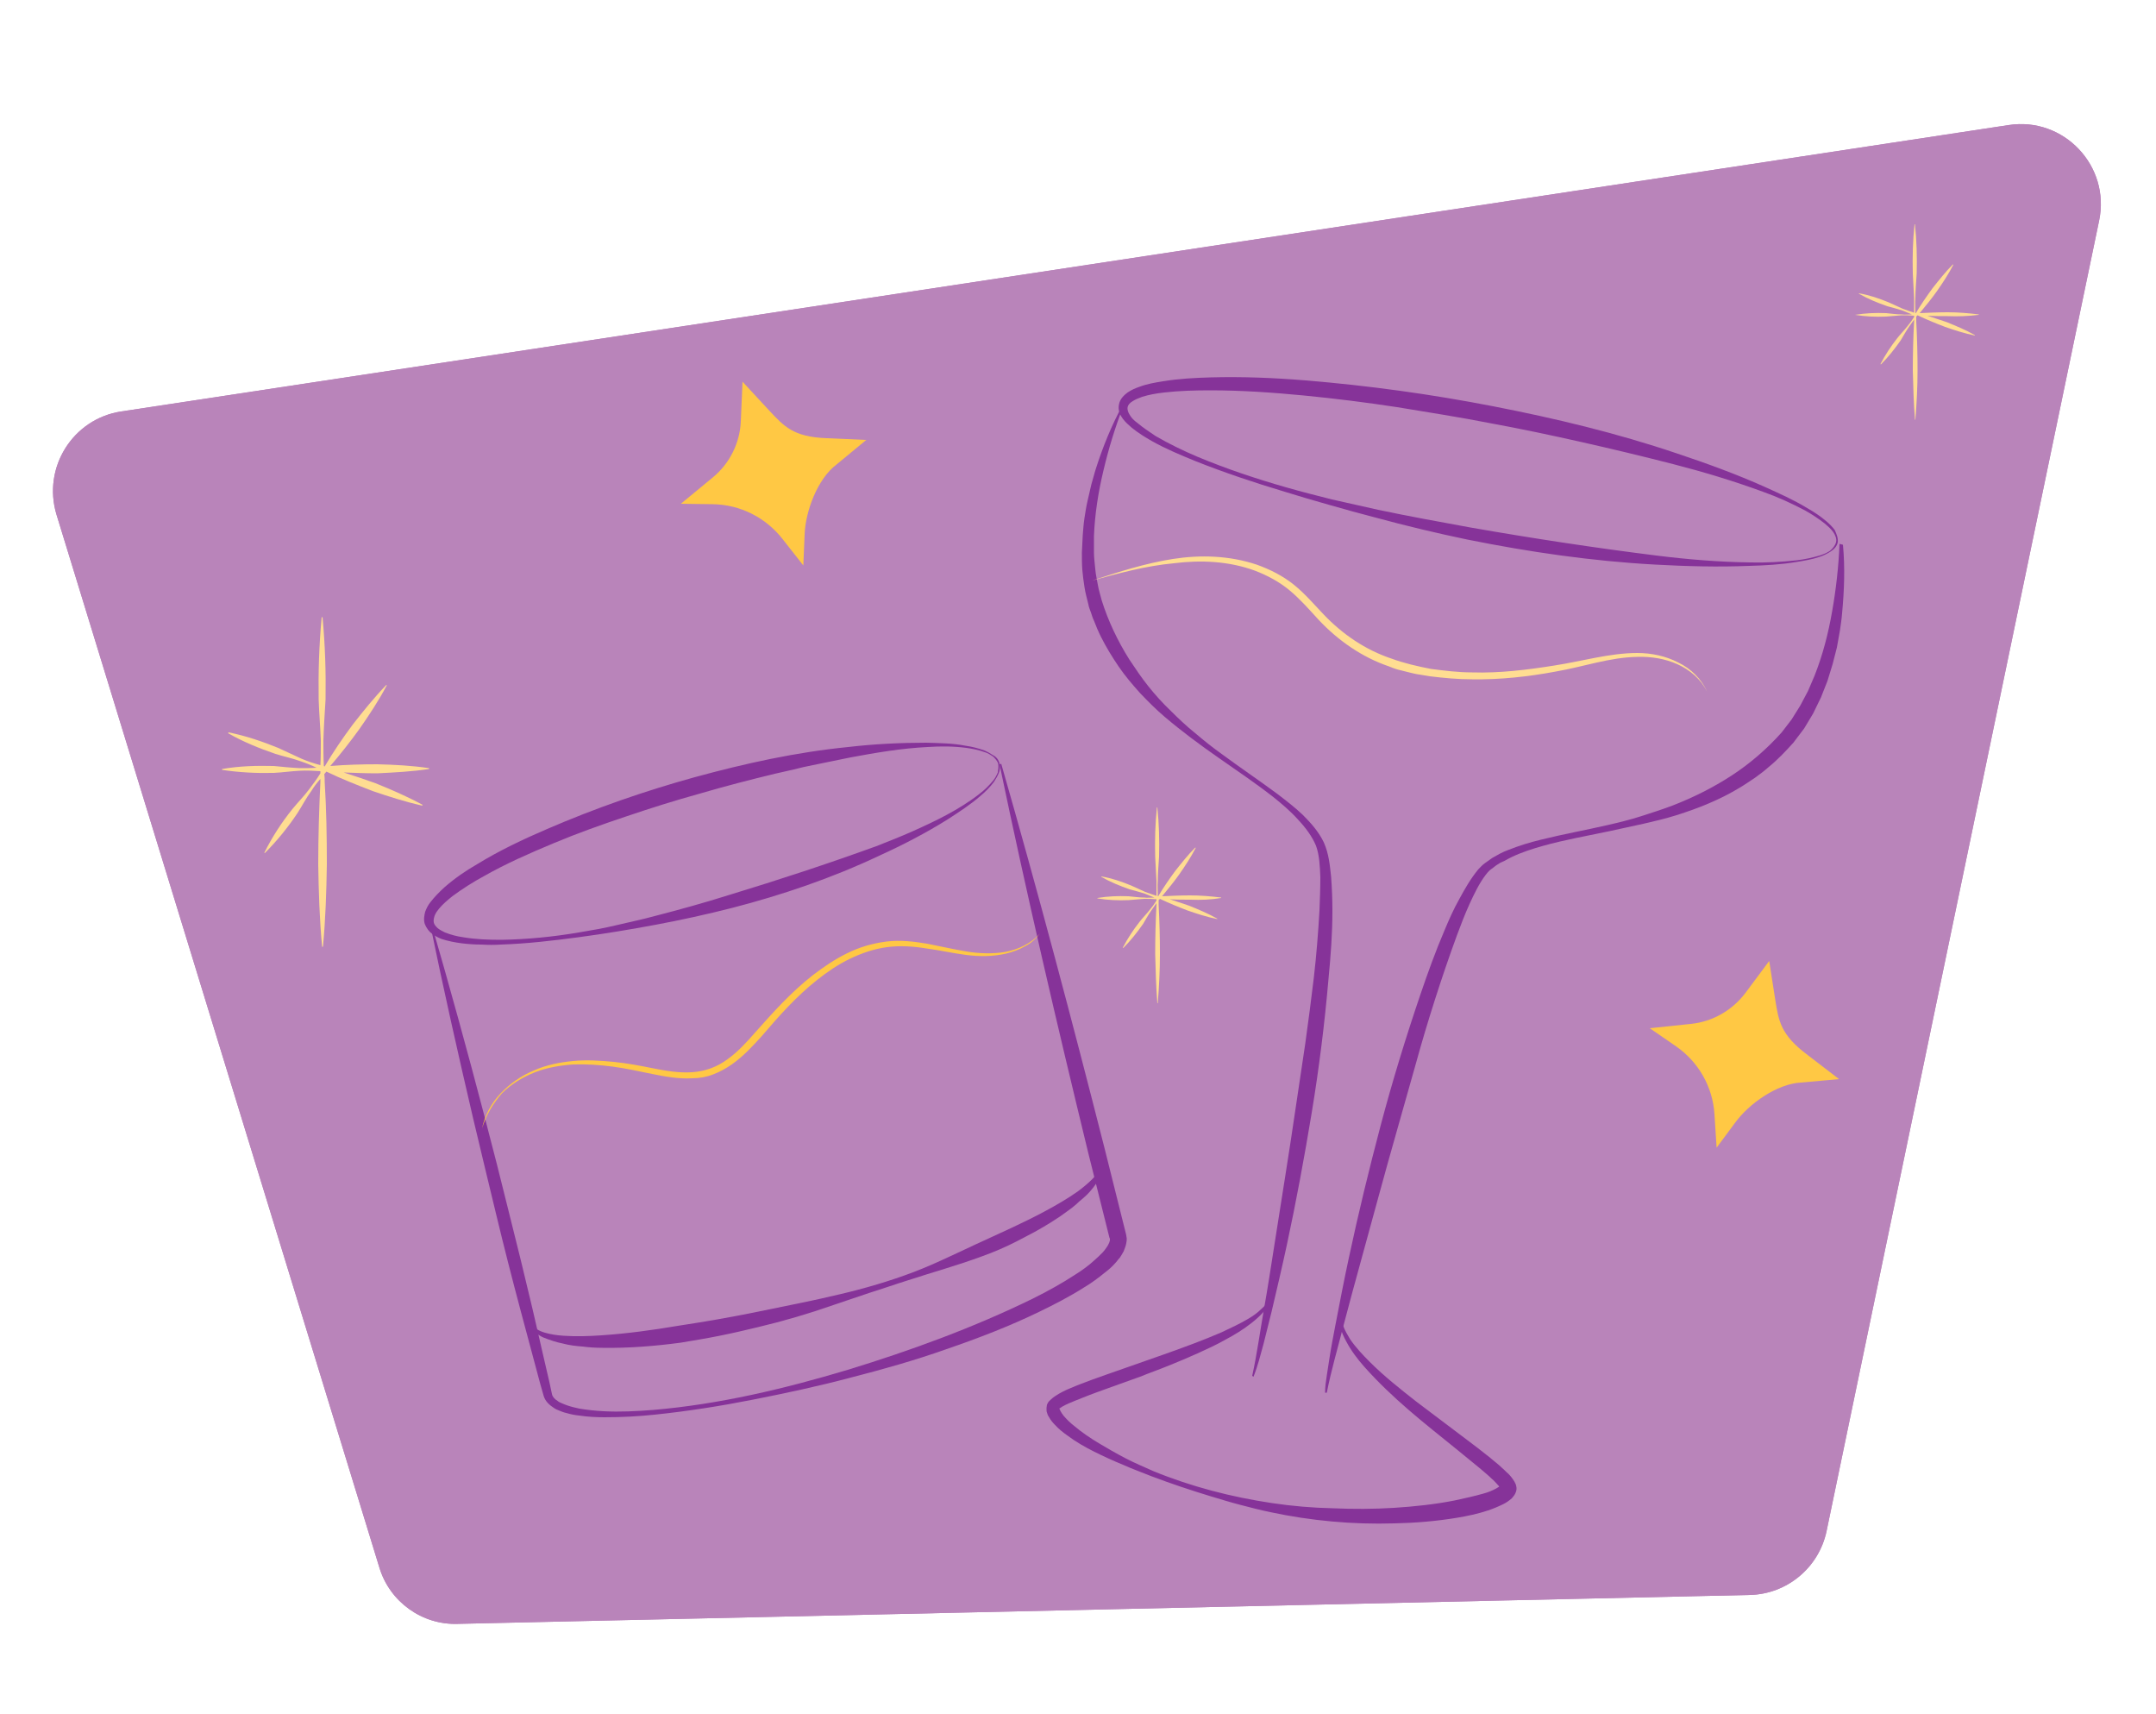 <?xml version="1.0" encoding="utf-8"?>
<!-- Generator: Adobe Illustrator 24.2.0, SVG Export Plug-In . SVG Version: 6.00 Build 0)  -->
<svg version="1.1" id="Layer_1" xmlns="http://www.w3.org/2000/svg" xmlns:xlink="http://www.w3.org/1999/xlink" x="0px" y="0px"
	 viewBox="0 0 500 397.4" style="enable-background:new 0 0 500 397.4;" xml:space="preserve">
<style type="text/css">
	.st0{fill:#F697B2;}
	.st1{fill:#FFC844;}
	.st2{fill:#B984BA;}
	.st3{fill:#B884C1;}
	.st4{fill:#E64783;}
	.st5{fill:#FFDD92;}
	.st6{fill:#863399;stroke:#7F3F98;stroke-width:2;stroke-miterlimit:10;}
	.st7{fill:#863399;}
	.st8{fill:none;stroke:#FFC844;stroke-width:4;stroke-miterlimit:10;}
	.st9{fill:#7F3F98;}
	.st10{fill:#6CCA98;}
	.st11{fill:#A9E0C0;}
	.st12{fill:#FFFFFF;}
	.st13{fill:#010101;}
	.st14{fill:#FA9A86;}
	.st15{fill:#1C355E;}
	.st16{fill:#757F9B;}
</style>
<g>
	<path class="st2" d="M88,363.5L13.1,119.3c-3.3-10.9,3.8-22.2,15-23.9l437.7-66.4c12.8-2,23.7,9.5,21,22.2l-63.2,303.8
		c-1.8,8.5-9.2,14.6-17.8,14.8l-299.6,6.7C97.9,376.8,90.4,371.4,88,363.5z"/>
</g>
<g>
	<path class="st2" d="M88,363.5L13.1,119.3c-3.3-10.9,3.8-22.2,15-23.9l437.7-66.4c12.8-2,23.7,9.5,21,22.2l-63.2,303.8
		c-1.8,8.5-9.2,14.6-17.8,14.8l-299.6,6.7C97.9,376.8,90.4,371.4,88,363.5z"/>
</g>
<path class="st1" d="M200.9,102l-6.9,5.7c-4.4,3.3-7.2,10.8-7.4,16.2l-0.3,7.2l-4.8-6.1c-3.9-5-9.8-8-16.2-8.1l-7.4-0.1l7.4-6.1
	c3.9-3.2,6.3-8,6.5-13l0.4-9.2l6.2,6.7c3.4,3.6,5.5,6.1,13.3,6.4L200.9,102z"/>
<path class="st1" d="M426.5,250.2l-8.9,0.8c-5.5,0.3-12,4.9-15.2,9.3l-4.3,5.8l-0.5-7.8c-0.4-6.3-3.7-12.1-8.9-15.7l-6.1-4.2l9.5-1
	c5-0.5,9.6-3.1,12.7-7.2l5.5-7.4l1.4,9c0.8,4.9,1.2,8.1,7.5,12.8L426.5,250.2z"/>
<path class="st5" d="M283.2,208.2v-0.1c-2.4-0.3-4.8-0.5-7.2-0.5c-2.2,0-4.3,0.1-6.5,0.2c1.4-1.7,2.8-3.4,4-5.1c1.4-2,2.7-4,3.8-6.1
	l-0.1-0.1c-1.7,1.7-3.2,3.6-4.7,5.5c-1.4,1.9-2.7,3.8-3.9,5.8c0,0-0.1,0-0.1,0c0-1.2-0.1-2.4,0-3.5c0-1.9,0.2-3.8,0.3-5.7
	c0.1-3.8,0-7.6-0.4-11.4h-0.1c-0.4,3.8-0.5,7.6-0.4,11.4c0.1,1.9,0.2,3.8,0.3,5.7c0,1.1,0,2.3,0,3.4c-0.9-0.3-1.8-0.6-2.6-0.9
	c-1.1-0.5-2.2-1-3.3-1.5c-2.2-0.9-4.5-1.7-6.9-2.1l0,0.1c2.1,1.2,4.3,2.1,6.6,2.9c1.1,0.3,2.3,0.6,3.5,1c0.7,0.3,1.5,0.6,2.2,0.9
	c-0.8,0-1.6,0.1-2.4,0c-1.2,0-2.4-0.2-3.6-0.3c-2.4-0.1-4.8,0-7.2,0.4v0.1c2.4,0.4,4.8,0.5,7.2,0.4c1.2-0.1,2.4-0.2,3.6-0.3
	c1,0,1.9,0,2.9,0.1c0,0.1,0,0.2,0,0.3c-0.5,0.8-1,1.5-1.6,2.2c-0.7,0.9-1.6,1.8-2.3,2.7c-1.5,1.9-2.8,3.9-3.9,6l0.1,0.1
	c1.7-1.7,3.2-3.6,4.6-5.6c0.6-1,1.2-2.1,1.9-3.1c0.4-0.6,0.8-1.1,1.2-1.7c0,0.1,0,0.3,0,0.4c-0.2,3.8-0.3,7.6-0.3,11.4
	c0.1,3.8,0.2,7.6,0.5,11.4h0.1c0.3-3.8,0.5-7.6,0.5-11.4c0-3.8-0.1-7.6-0.3-11.4c0-0.4,0-0.7,0-1.1c0.1-0.1,0.2-0.2,0.3-0.3
	c2.1,1,4.3,1.9,6.4,2.7c2.3,0.8,4.5,1.5,6.9,2l0-0.1c-2.1-1.2-4.3-2.1-6.5-3c-1.5-0.5-3-1-4.5-1.5c1.6,0.1,3.1,0.1,4.7,0.1
	C278.5,208.7,280.9,208.6,283.2,208.2z"/>
<path class="st5" d="M458.9,73v-0.1c-2.4-0.3-4.8-0.5-7.2-0.5c-2.2,0-4.3,0.1-6.5,0.2c1.4-1.7,2.8-3.4,4-5.1c1.4-2,2.7-4,3.8-6.1
	l-0.1-0.1c-1.7,1.7-3.2,3.6-4.7,5.5c-1.4,1.9-2.7,3.8-3.9,5.8c0,0-0.1,0-0.1,0c0-1.2-0.1-2.4,0-3.5c0-1.9,0.2-3.8,0.3-5.7
	c0.1-3.8,0-7.6-0.4-11.4H444c-0.4,3.8-0.5,7.6-0.4,11.4c0.1,1.9,0.2,3.8,0.3,5.7c0,1.1,0,2.3,0,3.4c-0.9-0.3-1.8-0.6-2.6-0.9
	c-1.1-0.5-2.2-1-3.3-1.5c-2.2-0.9-4.5-1.7-6.9-2.1l0,0.1c2.1,1.2,4.3,2.1,6.6,2.9c1.1,0.3,2.3,0.6,3.5,1c0.7,0.3,1.5,0.6,2.2,0.9
	c-0.8,0-1.6,0.1-2.4,0c-1.2,0-2.4-0.2-3.6-0.3c-2.4-0.1-4.8,0-7.2,0.4V73c2.4,0.4,4.8,0.5,7.2,0.4c1.2-0.1,2.4-0.2,3.6-0.3
	c1,0,1.9,0,2.9,0.1c0,0.1,0,0.2,0,0.3c-0.5,0.8-1,1.5-1.6,2.2c-0.7,0.9-1.6,1.8-2.3,2.7c-1.5,1.9-2.8,3.9-3.9,6l0.1,0.1
	c1.7-1.7,3.2-3.6,4.6-5.6c0.6-1,1.2-2.1,1.9-3.1c0.4-0.6,0.8-1.1,1.2-1.7c0,0.1,0,0.3,0,0.4c-0.2,3.8-0.3,7.6-0.3,11.4
	c0.1,3.8,0.2,7.6,0.5,11.4h0.1c0.3-3.8,0.5-7.6,0.5-11.4c0-3.8-0.1-7.6-0.3-11.4c0-0.4,0-0.7,0-1.1c0.1-0.1,0.2-0.2,0.3-0.3
	c2.1,1,4.3,1.9,6.4,2.7c2.3,0.8,4.5,1.5,6.9,2l0-0.1c-2.1-1.2-4.3-2.1-6.5-3c-1.5-0.5-3-1-4.5-1.5c1.6,0.1,3.1,0.1,4.7,0.1
	C454.1,73.4,456.5,73.3,458.9,73z"/>
<path class="st5" d="M99.5,178.3v-0.2c-4-0.6-8-0.8-12-0.9c-3.6,0-7.2,0.1-10.9,0.4c2.4-2.8,4.6-5.6,6.7-8.5
	c2.3-3.3,4.5-6.6,6.4-10.2l-0.1-0.1c-2.8,2.9-5.3,6-7.8,9.2c-2.3,3.1-4.5,6.3-6.5,9.7c-0.1,0-0.1,0-0.2-0.1c-0.1-2-0.1-3.9-0.1-5.9
	c0.1-3.2,0.3-6.4,0.5-9.5c0.1-6.4-0.1-12.7-0.7-19.1h-0.2c-0.6,6.4-0.8,12.7-0.7,19.1c0.1,3.2,0.4,6.4,0.5,9.5c0,1.9,0,3.8-0.1,5.7
	c-1.5-0.4-3-0.9-4.4-1.5c-1.8-0.8-3.6-1.7-5.4-2.5c-3.7-1.5-7.5-2.8-11.5-3.6l-0.1,0.2c3.5,2,7.2,3.5,11,4.8c1.9,0.6,3.9,1,5.8,1.7
	c1.2,0.4,2.5,0.9,3.7,1.5c-1.3,0.1-2.6,0.1-3.9,0.1c-2-0.1-4-0.3-6-0.5c-4-0.1-8,0-12,0.7v0.2c4,0.6,8,0.8,12,0.7c2-0.1,4-0.4,6-0.5
	c1.6-0.1,3.2,0,4.8,0.1c0,0.2,0,0.3,0,0.5c-0.8,1.3-1.7,2.5-2.6,3.7c-1.2,1.6-2.6,3-3.9,4.6c-2.5,3.1-4.7,6.5-6.5,10.1l0.1,0.1
	c2.9-2.9,5.4-6,7.6-9.3c1.1-1.7,2-3.5,3.2-5.1c0.6-1,1.3-1.9,2.1-2.8c0,0.2,0,0.5,0,0.7c-0.3,6.4-0.5,12.7-0.5,19.1
	c0.1,6.4,0.3,12.7,0.9,19.1h0.2c0.6-6.4,0.8-12.7,0.9-19.1c0-6.4-0.1-12.7-0.5-19.1c0-0.6,0-1.2-0.1-1.8c0.2-0.2,0.3-0.4,0.5-0.6
	c3.5,1.7,7.1,3.1,10.7,4.5c3.8,1.3,7.6,2.5,11.5,3.4l0.1-0.2c-3.5-1.9-7.2-3.5-10.9-5c-2.5-0.9-4.9-1.7-7.4-2.5
	c2.6,0.1,5.2,0.2,7.8,0.2C91.5,179.1,95.5,178.9,99.5,178.3z"/>
<path class="st7" d="M231.8,177c0.2,0.8,0.1,1.6-0.2,2.3c-0.3,0.7-0.7,1.4-1.1,2c-0.9,1.2-2,2.3-3.2,3.3c-2.3,2-4.8,3.6-7.4,5.3
	c-5.1,3.2-10.5,6-16,8.5c-11,5.2-22.5,9.1-34.1,12.1c-5.9,1.5-11.8,2.8-17.7,3.9c-5.9,1.1-11.9,2.1-17.9,2.9c-6,0.8-12,1.5-18,1.7
	c-1.5,0.1-3,0.1-4.6,0c-1.5,0-3-0.1-4.6-0.3c-1.5-0.2-3.1-0.5-4.6-1c-0.8-0.3-1.5-0.7-2.2-1.2c-0.7-0.5-1.3-1.3-1.7-2.3
	c-0.3-1-0.1-2,0.1-2.8c0.3-0.8,0.7-1.6,1.2-2.2c1-1.3,2.1-2.4,3.3-3.5c2.4-2.1,4.9-3.8,7.5-5.3c5.2-3.2,10.7-5.8,16.3-8.2
	c11.1-4.8,22.6-8.8,34.2-12c11.7-3.2,23.5-5.8,35.6-7c6-0.7,12.1-1,18.1-1c3,0.1,6.1,0.1,9.1,0.7c1.5,0.2,3,0.6,4.4,1.1
	c0.7,0.3,1.4,0.7,2,1.1C231.1,175.5,231.6,176.2,231.8,177z M231.5,177.1c-0.2-0.7-0.7-1.2-1.2-1.7c-0.6-0.4-1.2-0.8-1.9-1
	c-1.4-0.5-2.8-0.8-4.3-1c-3-0.4-6-0.4-9-0.2c-6,0.3-11.9,1.3-17.8,2.4c-2.9,0.6-5.9,1.2-8.8,1.8c-1.5,0.3-2.9,0.6-4.4,1
	c-1.5,0.3-2.9,0.7-4.4,1c-5.8,1.4-11.6,2.9-17.4,4.6c-5.8,1.6-11.5,3.4-17.1,5.3c-5.7,1.9-11.3,3.9-16.8,6.2
	c-5.5,2.3-11,4.7-16.1,7.6c-2.6,1.4-5.1,3-7.4,4.7c-1.1,0.9-2.2,1.8-3.1,2.9c-0.2,0.3-0.4,0.5-0.6,0.8c-0.2,0.3-0.3,0.6-0.4,0.8
	c-0.2,0.6-0.3,1.1-0.2,1.6c0.1,0.5,0.5,0.9,0.9,1.3c0.5,0.4,1.1,0.7,1.7,1c1.3,0.5,2.7,0.9,4.2,1.1c2.9,0.5,5.9,0.6,8.9,0.6
	c6-0.1,12-0.7,17.9-1.7c3-0.5,5.9-1,8.8-1.7c2.9-0.7,5.9-1.3,8.8-2.1c5.8-1.5,11.6-3.1,17.3-4.9c11.5-3.5,22.8-7.2,34.1-11.3
	c2.8-1.1,5.6-2.2,8.3-3.4c2.7-1.2,5.5-2.5,8.1-3.9c2.6-1.4,5.2-3,7.5-4.8c1.2-0.9,2.3-2,3.2-3.1c0.5-0.6,0.8-1.2,1.1-1.9
	C231.5,178.5,231.6,177.8,231.5,177.1z"/>
<path class="st7" d="M426.2,125.7c-0.2,1-0.9,1.7-1.7,2.2c-0.8,0.5-1.6,0.9-2.5,1.2c-1.7,0.6-3.6,0.9-5.4,1.2
	c-3.6,0.6-7.3,0.8-10.9,0.9c-7.3,0.3-14.6,0.1-21.9-0.3c-14.6-0.8-29.1-2.9-43.5-5.8c-7.2-1.5-14.3-3.2-21.3-5.1
	c-3.5-0.9-7.1-1.9-10.6-2.9c-3.5-1-7-2-10.5-3.1c-7-2.1-13.9-4.4-20.7-7.1c-3.4-1.4-6.8-2.8-10-4.6c-1.6-0.9-3.2-1.9-4.7-3.1
	c-0.7-0.6-1.5-1.3-2.1-2.1c-0.6-0.8-1.2-2-0.9-3.3c0.2-1.3,1.2-2.2,2-2.8c0.9-0.6,1.8-1,2.7-1.3c1.8-0.7,3.7-1,5.5-1.3
	c3.7-0.6,7.4-0.8,11.1-0.9c7.4-0.2,14.7,0.1,22,0.7c14.6,1.2,29.1,3.2,43.5,6c14.4,2.8,28.6,6.2,42.5,10.9
	c6.9,2.3,13.8,4.8,20.5,7.8c3.3,1.5,6.7,3,9.8,4.9c1.6,0.9,3.1,1.9,4.5,3.1c0.7,0.6,1.4,1.3,1.9,2
	C425.9,123.8,426.3,124.7,426.2,125.7z M425.8,125.7c0.2-0.8-0.2-1.7-0.7-2.4c-0.5-0.7-1.2-1.3-1.9-1.9c-1.4-1.1-2.9-2.1-4.5-3
	c-3.2-1.7-6.5-3.2-9.9-4.4c-6.8-2.5-13.8-4.6-20.8-6.4c-7-1.8-14.1-3.5-21.2-5.1c-7.1-1.6-14.2-3.1-21.3-4.4
	c-7.1-1.4-14.3-2.5-21.5-3.7c-7.2-1.1-14.4-2-21.6-2.7c-7.2-0.7-14.5-1.2-21.7-1.2c-3.6,0-7.2,0.1-10.7,0.5c-1.8,0.2-3.5,0.5-5.1,1
	c-0.8,0.3-1.6,0.6-2.2,1c-0.7,0.4-1.1,0.9-1.2,1.4c-0.1,0.5,0.1,1.2,0.5,1.8c0.4,0.7,1,1.3,1.7,1.8c1.3,1.1,2.8,2.1,4.3,3.1
	c3.1,1.8,6.4,3.4,9.7,4.8c6.7,2.8,13.6,5.1,20.6,7.1c3.5,1,7,1.9,10.6,2.8c3.5,0.8,7.1,1.6,10.7,2.4c7.1,1.5,14.3,2.8,21.4,4.1
	c14.3,2.5,28.7,4.7,43.1,6.5c7.2,0.9,14.5,1.5,21.7,1.6c3.6,0.1,7.3-0.1,10.9-0.5c1.8-0.2,3.6-0.6,5.3-1.1c0.9-0.3,1.7-0.6,2.4-1.1
	C425,127.2,425.6,126.5,425.8,125.7z"/>
<path class="st7" d="M255.2,269.7c0.3,0.8,0.3,1.6,0.1,2.4c-0.2,0.8-0.6,1.5-1,2.2c-0.9,1.3-1.9,2.5-3.1,3.5c-0.6,0.5-1.2,1-1.7,1.5
	c-0.6,0.5-1.2,1-1.8,1.4c-1.2,0.9-2.5,1.8-3.8,2.6c-1.3,0.8-2.6,1.6-3.9,2.3c-1.3,0.7-2.7,1.4-4,2.1c-2.7,1.4-5.5,2.6-8.3,3.6
	c-5.7,2.1-11.5,3.7-17.3,5.6c-2.9,0.9-5.7,1.9-8.6,2.8l-8.6,2.9c-5.7,2-11.5,3.7-17.4,5.1c-2.9,0.7-5.9,1.4-8.9,2
	c-3,0.6-6,1.1-9,1.6c-6,0.8-12.1,1.3-18.2,1.2c-1.5,0-3.1-0.1-4.6-0.3c-1.5-0.1-3.1-0.3-4.6-0.7c-1.5-0.3-3-0.8-4.5-1.4
	c-0.7-0.3-1.4-0.8-2-1.3c-0.6-0.6-1.1-1.3-1.2-2.1l0.3-0.1c0.6,1.3,1.9,2,3.3,2.4c1.4,0.4,2.8,0.6,4.3,0.7c2.9,0.2,5.9,0.1,8.8-0.1
	c5.9-0.4,11.8-1.2,17.7-2.2c5.9-0.9,11.8-1.9,17.7-3.1l8.8-1.8c2.9-0.6,5.9-1.2,8.8-1.9c5.9-1.3,11.7-2.9,17.3-4.9
	c5.7-2,11.1-4.7,16.5-7.2c5.4-2.5,10.9-4.9,16.1-7.7c2.6-1.4,5.2-2.9,7.6-4.6c1.2-0.9,2.3-1.8,3.3-2.8c1-1,1.8-2.3,1.6-3.7
	L255.2,269.7z"/>
<path class="st7" d="M100,214c4.3,14.8,8.4,29.7,12.3,44.6l2.9,11.2l2.8,11.2c1.9,7.5,3.7,14.9,5.5,22.5l2.6,11.3l1.3,5.6l0.6,2.8
	c0.1,0.6,0.6,1.2,1.3,1.6c0.3,0.3,0.7,0.4,1.1,0.6c0.4,0.2,0.8,0.3,1.3,0.5c0.9,0.3,1.8,0.5,2.7,0.7c1.8,0.3,3.7,0.5,5.6,0.6
	c3.8,0.2,7.6,0,11.5-0.3c15.3-1.3,30.4-4.9,45.1-9.3c14.7-4.5,29.2-9.8,42.9-16.5c3.4-1.7,6.7-3.5,9.9-5.6c1.6-1,3.1-2.1,4.4-3.3
	c0.7-0.6,1.3-1.2,1.9-1.8c0.3-0.3,0.5-0.6,0.8-1c0.2-0.3,0.5-0.7,0.6-1c0.2-0.3,0.2-0.6,0.3-0.8c0-0.1,0-0.2,0-0.3
	c0-0.1,0-0.2-0.1-0.3l-0.7-2.8l-1.4-5.6l-2.8-11.2c-7.3-30-14.3-60-20.6-90.2l0.4-0.1c8.5,29.6,16.4,59.4,24,89.3l2.8,11.2l1.4,5.6
	l0.7,2.8c0.1,0.3,0.1,0.7,0.2,1.1c0,0.4,0,0.7-0.1,1.1c-0.1,0.7-0.4,1.3-0.6,1.9c-0.3,0.6-0.6,1-0.9,1.5c-0.4,0.4-0.7,0.9-1.1,1.3
	c-0.7,0.8-1.5,1.5-2.3,2.1c-1.6,1.3-3.2,2.5-4.9,3.5c-3.3,2.1-6.8,3.9-10.3,5.6c-7,3.4-14.3,6.2-21.6,8.7
	c-7.3,2.6-14.8,4.7-22.2,6.6c-7.5,2-15,3.6-22.6,5.1c-7.6,1.5-15.2,2.7-22.9,3.5c-3.8,0.4-7.7,0.6-11.6,0.6c-1.9,0-3.9-0.1-5.9-0.4
	c-1-0.1-2-0.3-3-0.6c-0.5-0.1-1-0.3-1.5-0.5c-0.5-0.2-1-0.4-1.4-0.7c-0.9-0.6-1.9-1.4-2.3-2.7l-0.8-2.8l-1.5-5.6l-3-11.2
	c-2-7.5-3.9-14.9-5.7-22.4l-2.7-11.2l-2.7-11.3c-3.5-15-6.9-30.1-10-45.2L100,214z"/>
<path class="st1" d="M111.8,261.6c0.6-3,2.2-5.9,4.3-8.1c2.2-2.3,4.8-4.1,7.7-5.3c2.9-1.3,6-1.9,9.1-2.2c3.1-0.3,6.3-0.1,9.4,0.2
	c3.1,0.3,6.2,0.9,9.2,1.5c3,0.6,6,1.1,9,0.9c3-0.2,5.8-1.2,8.2-3c2.4-1.7,4.5-4,6.5-6.3c4.1-4.6,8.3-9.3,13.3-13.2
	c2.5-1.9,5.1-3.7,8-5.1c2.8-1.4,5.9-2.3,9.1-2.7c3.2-0.4,6.4,0,9.4,0.5c3.1,0.6,6.1,1.3,9.1,1.8c3,0.5,6.1,0.6,9.1,0.1
	c3-0.6,5.9-1.9,8-4.3c-0.9,1.2-2.1,2.3-3.5,3c-1.4,0.8-2.8,1.3-4.4,1.7c-3.1,0.7-6.2,0.7-9.3,0.3c-3.1-0.4-6.1-1.1-9.2-1.5
	c-3-0.5-6.1-0.7-9.1-0.3c-3,0.4-5.9,1.4-8.6,2.7c-2.7,1.3-5.2,3-7.6,4.9c-4.8,3.8-8.9,8.4-12.9,13.1c-2.1,2.3-4.2,4.6-6.9,6.5
	c-1.3,0.9-2.7,1.7-4.3,2.3c-1.5,0.6-3.2,0.9-4.8,0.9c-3.2,0.2-6.4-0.4-9.4-1c-3-0.6-6-1.3-9.1-1.7c-3-0.4-6.1-0.6-9.1-0.5
	c-3,0.2-6.1,0.7-8.9,1.8c-2.8,1.1-5.5,2.7-7.7,4.9C114.3,255.9,112.7,258.6,111.8,261.6z"/>
<path class="st7" d="M260.5,94.2c-1.9,4.9-3.4,9.8-4.6,14.9c-1.2,5-2,10.1-2.2,15.2c0,1.3,0,2.5,0,3.8c0,1.3,0.2,2.5,0.3,3.8
	c0.1,1.3,0.4,2.5,0.6,3.7c0.2,1.2,0.6,2.4,0.9,3.6c1.5,4.8,3.7,9.4,6.4,13.7c1.4,2.1,2.8,4.2,4.4,6.2c1.6,2,3.3,3.9,5.2,5.7
	c1.8,1.8,3.7,3.6,5.7,5.2c2,1.7,4,3.3,6.1,4.8c4.2,3.1,8.5,6,12.7,9.1c2.1,1.6,4.2,3.2,6.1,5c1.9,1.9,3.7,3.9,4.9,6.4
	c1.2,2.7,1.4,5.3,1.7,8c0.2,2.7,0.3,5.3,0.3,7.9c0,5.3-0.4,10.5-0.9,15.7c-0.9,10.4-2.2,20.8-3.9,31.1c-1.7,10.3-3.6,20.6-5.8,30.8
	c-1.1,5.1-2.3,10.2-3.5,15.3c-0.6,2.5-1.3,5.1-1.9,7.6c-0.7,2.5-1.3,5-2.3,7.5l-0.3-0.2c1.1-5,1.8-10.2,2.7-15.3
	c0.9-5.1,1.7-10.3,2.5-15.4c1.6-10.3,3.3-20.6,4.8-30.9c0.8-5.1,1.5-10.3,2.3-15.4c0.7-5.1,1.4-10.3,2-15.4c0.6-5.2,1-10.3,1.3-15.5
	c0.1-2.6,0.2-5.2,0.2-7.7c-0.1-2.5-0.2-5.1-1-7.3c-0.9-2.2-2.5-4.3-4.2-6.1c-1.7-1.9-3.7-3.6-5.7-5.2c-4.1-3.2-8.4-6.1-12.7-9.1
	c-4.3-3-8.5-6.1-12.5-9.5c-2-1.7-3.9-3.6-5.7-5.5c-1.8-2-3.5-4-5-6.2c-1.5-2.2-2.9-4.5-4.1-6.9c-0.6-1.2-1.1-2.4-1.6-3.7
	c-0.3-0.6-0.5-1.3-0.7-1.9c-0.2-0.6-0.5-1.2-0.6-1.9c-0.3-1.3-0.7-2.6-0.9-4c-0.2-1.3-0.4-2.7-0.5-4c-0.1-1.3-0.1-2.7-0.1-4
	c0.1-1.3,0.1-2.7,0.2-4c0.1-1.3,0.2-2.7,0.4-4c0.2-1.3,0.4-2.6,0.7-3.9c0.3-1.3,0.6-2.6,0.9-3.9c0.4-1.3,0.7-2.6,1.1-3.8
	c1.6-5,3.6-9.9,6.1-14.5L260.5,94.2z"/>
<path class="st7" d="M427.4,126.3c0.5,5.3,0.3,10.6-0.2,15.9c-0.1,1.3-0.3,2.6-0.5,4c-0.2,1.3-0.5,2.6-0.7,3.9L425,154l-1.2,3.9
	l-1.5,3.8l-1.8,3.7l-2.1,3.5l-2.5,3.3c-1.8,2-3.7,4-5.8,5.7c-1,0.9-2.1,1.7-3.2,2.5c-1.1,0.7-2.2,1.5-3.4,2.2
	c-4.6,2.8-9.6,4.8-14.7,6.4c-2.5,0.8-5.1,1.4-7.7,2c-2.6,0.6-5.2,1.1-7.8,1.7c-5.2,1.1-10.4,2-15.4,3.4c-2.5,0.7-5,1.5-7.3,2.6
	c-0.6,0.3-1.2,0.6-1.7,0.9L348,200l-0.8,0.5c-0.5,0.3-1,0.8-1.5,1.1c-0.5,0.4-0.8,0.8-1.2,1.3c-1.5,2-2.6,4.3-3.7,6.7
	c-1.1,2.4-2,4.8-2.9,7.2c-1.8,4.9-3.5,9.9-5.1,14.9c-1.6,5-3.1,10-4.5,15.1l-4.3,15.2c-2.9,10.1-5.6,20.3-8.4,30.4
	c-1.4,5.1-2.8,10.2-4.1,15.2c-1.3,5.1-2.8,10.2-3.8,15.3l-0.4,0c0-1.4,0.2-2.7,0.4-4l0.6-3.9c0.4-2.6,0.9-5.2,1.4-7.8
	c1-5.2,2-10.4,3.1-15.5c2.2-10.3,4.7-20.6,7.4-30.8c2.7-10.2,5.8-20.3,9.2-30.3c1.7-5,3.5-10,5.6-14.9c1-2.4,2.1-4.9,3.4-7.2
	c1.3-2.4,2.6-4.7,4.4-6.9c0.5-0.5,1-1.1,1.6-1.5c0.6-0.4,1.1-0.8,1.7-1.2l0.9-0.5l0.9-0.5c0.6-0.3,1.2-0.6,1.8-0.8
	c2.5-1,5.1-1.8,7.6-2.4c5.2-1.3,10.3-2.2,15.5-3.4c2.6-0.6,5.1-1.2,7.6-2c2.5-0.8,5-1.6,7.4-2.5c4.9-1.9,9.5-4.2,13.8-7
	c4.3-2.8,8.2-6.2,11.6-10l2.3-3l2-3.2l1.8-3.4l1.5-3.5c1.9-4.8,3.2-9.8,4.1-15c0.9-5.1,1.5-10.4,1.7-15.6L427.4,126.3z"/>
<path class="st7" d="M294.9,301.1c-0.4,1.2-1.1,2.2-1.9,3.1c-0.8,0.9-1.7,1.7-2.7,2.5c-1.9,1.5-4,2.8-6.1,3.9
	c-2.1,1.2-4.3,2.2-6.5,3.2c-2.2,1-4.4,1.9-6.6,2.8c-2.2,0.9-4.5,1.7-6.7,2.6l-6.7,2.4c-2.2,0.8-4.5,1.6-6.7,2.5
	c-1.1,0.4-2.2,0.9-3.2,1.3c-0.5,0.2-1,0.5-1.4,0.7c-0.2,0.1-0.4,0.3-0.6,0.4c-0.1,0.1-0.2,0.3-0.1,0.1c0,0,0.1-0.2,0-0.2
	c0,0,0,0,0,0c0,0.1,0,0.1,0,0.2c0,0.1,0,0.2,0.1,0.2c0,0.1,0.1,0.2,0.1,0.3c0.2,0.4,0.5,0.8,0.8,1.2c0.7,0.8,1.5,1.6,2.4,2.3
	c1.8,1.5,3.7,2.8,5.7,4c2,1.2,4.1,2.4,6.2,3.5c2.1,1.1,4.3,2,6.5,3c8.8,3.6,18.1,6,27.5,7.4c4.7,0.7,9.4,1.1,14.1,1.2
	c4.7,0.2,9.4,0.2,14.2-0.1c4.7-0.3,9.4-0.8,14-1.7c2.3-0.5,4.6-1,6.7-1.6c1.1-0.3,2.1-0.7,3-1.2c0.4-0.2,0.8-0.5,1-0.7
	c0,0,0.1-0.1,0.1-0.1c0,0,0,0,0,0c0,0,0,0-0.1,0.2c-0.1,0.7,0.1,0.7,0,0.6c-0.1-0.2-0.4-0.6-0.8-1c-0.4-0.4-0.7-0.8-1.2-1.2
	c-0.8-0.8-1.7-1.5-2.6-2.3c-1.8-1.5-3.7-3-5.5-4.5c-3.7-3-7.5-6-11.1-9.1c-3.6-3.1-7.2-6.5-10.4-10.1c-1.6-1.8-3.1-3.8-4.2-5.9
	c-0.6-1.1-1.1-2.2-1.4-3.4c-0.3-1.2-0.3-2.5,0.1-3.7l0.3,0.1c-0.2,1.1,0,2.3,0.3,3.4c0.4,1.1,1,2.1,1.6,3.1c1.3,1.9,2.9,3.6,4.6,5.3
	c3.3,3.3,7.1,6.3,10.8,9.2c3.8,2.9,7.6,5.7,11.4,8.6c1.9,1.4,3.8,2.9,5.7,4.4c0.9,0.8,1.9,1.5,2.8,2.4c0.5,0.4,0.9,0.9,1.4,1.3
	c0.5,0.5,0.9,1,1.4,1.8l0.2,0.4c0.1,0.1,0.1,0.3,0.2,0.5c0,0.1,0.1,0.4,0.1,0.6c0,0.2,0,0.5-0.1,0.8c-0.3,0.9-0.7,1.2-1,1.6
	c-0.7,0.6-1.3,1-1.9,1.3c-1.2,0.6-2.4,1.1-3.6,1.5c-2.4,0.8-4.8,1.3-7.2,1.7c-4.8,0.8-9.7,1.2-14.5,1.3c-9.7,0.3-19.4-0.6-28.8-2.6
	c-2.4-0.5-4.7-1.1-7-1.7c-2.3-0.6-4.6-1.3-6.9-2c-4.6-1.4-9.1-2.9-13.6-4.6c-2.2-0.9-4.5-1.7-6.7-2.7c-2.2-0.9-4.4-1.9-6.6-3
	c-2.2-1.1-4.3-2.3-6.3-3.8c-1-0.7-2-1.5-2.9-2.5c-0.5-0.5-0.9-1-1.3-1.7c-0.1-0.2-0.2-0.3-0.3-0.5l-0.2-0.6
	c-0.1-0.2-0.1-0.5-0.1-0.7c0-0.1,0-0.2,0-0.4c0-0.2,0.1-0.5,0.1-0.7c0.3-0.8,0.7-1,1-1.3c0.3-0.3,0.6-0.5,0.9-0.7
	c0.6-0.4,1.1-0.7,1.7-1c1.1-0.6,2.3-1,3.4-1.5c2.3-0.9,4.5-1.7,6.8-2.5L270,314c4.5-1.6,8.9-3.2,13.3-5.1c2.1-1,4.3-2,6.3-3.2
	c1-0.6,2-1.3,2.8-2.1c0.9-0.8,1.7-1.6,2.2-2.7L294.9,301.1z"/>
<path class="st5" d="M253.3,134.6c6.1-2,12.3-4,18.7-5c6.4-1,13.1-0.8,19.4,1.3c3.1,1.1,6.1,2.6,8.7,4.7c2.6,2.1,4.7,4.6,6.9,6.9
	c4.4,4.6,9.7,8.2,15.7,10.2c3,1.1,6.1,1.8,9.2,2.4c3.1,0.4,6.3,0.8,9.5,0.8c6.4,0.2,12.8-0.6,19.1-1.6c3.2-0.5,6.3-1.2,9.5-1.8
	c3.2-0.6,6.4-1.1,9.7-1.1c3.3,0,6.6,0.7,9.5,2.2c2.9,1.4,5.4,3.8,6.7,6.8c-1.4-2.9-4-5.1-6.9-6.4c-2.9-1.3-6.1-1.8-9.3-1.7
	c-6.4,0.1-12.5,2.3-18.9,3.4c-6.4,1.2-12.9,1.9-19.4,1.8c-3.3,0-6.5-0.3-9.8-0.7l-2.4-0.4c-0.8-0.1-1.6-0.3-2.4-0.5l-2.4-0.6
	c-0.8-0.2-1.6-0.5-2.3-0.8c-6.2-2.1-11.8-6-16.3-10.8c-2.2-2.4-4.3-4.8-6.7-6.8c-2.4-2-5.2-3.5-8.1-4.6c-6-2.2-12.5-2.5-18.8-1.7
	C265.7,131.2,259.5,132.9,253.3,134.6z"/>
</svg>
